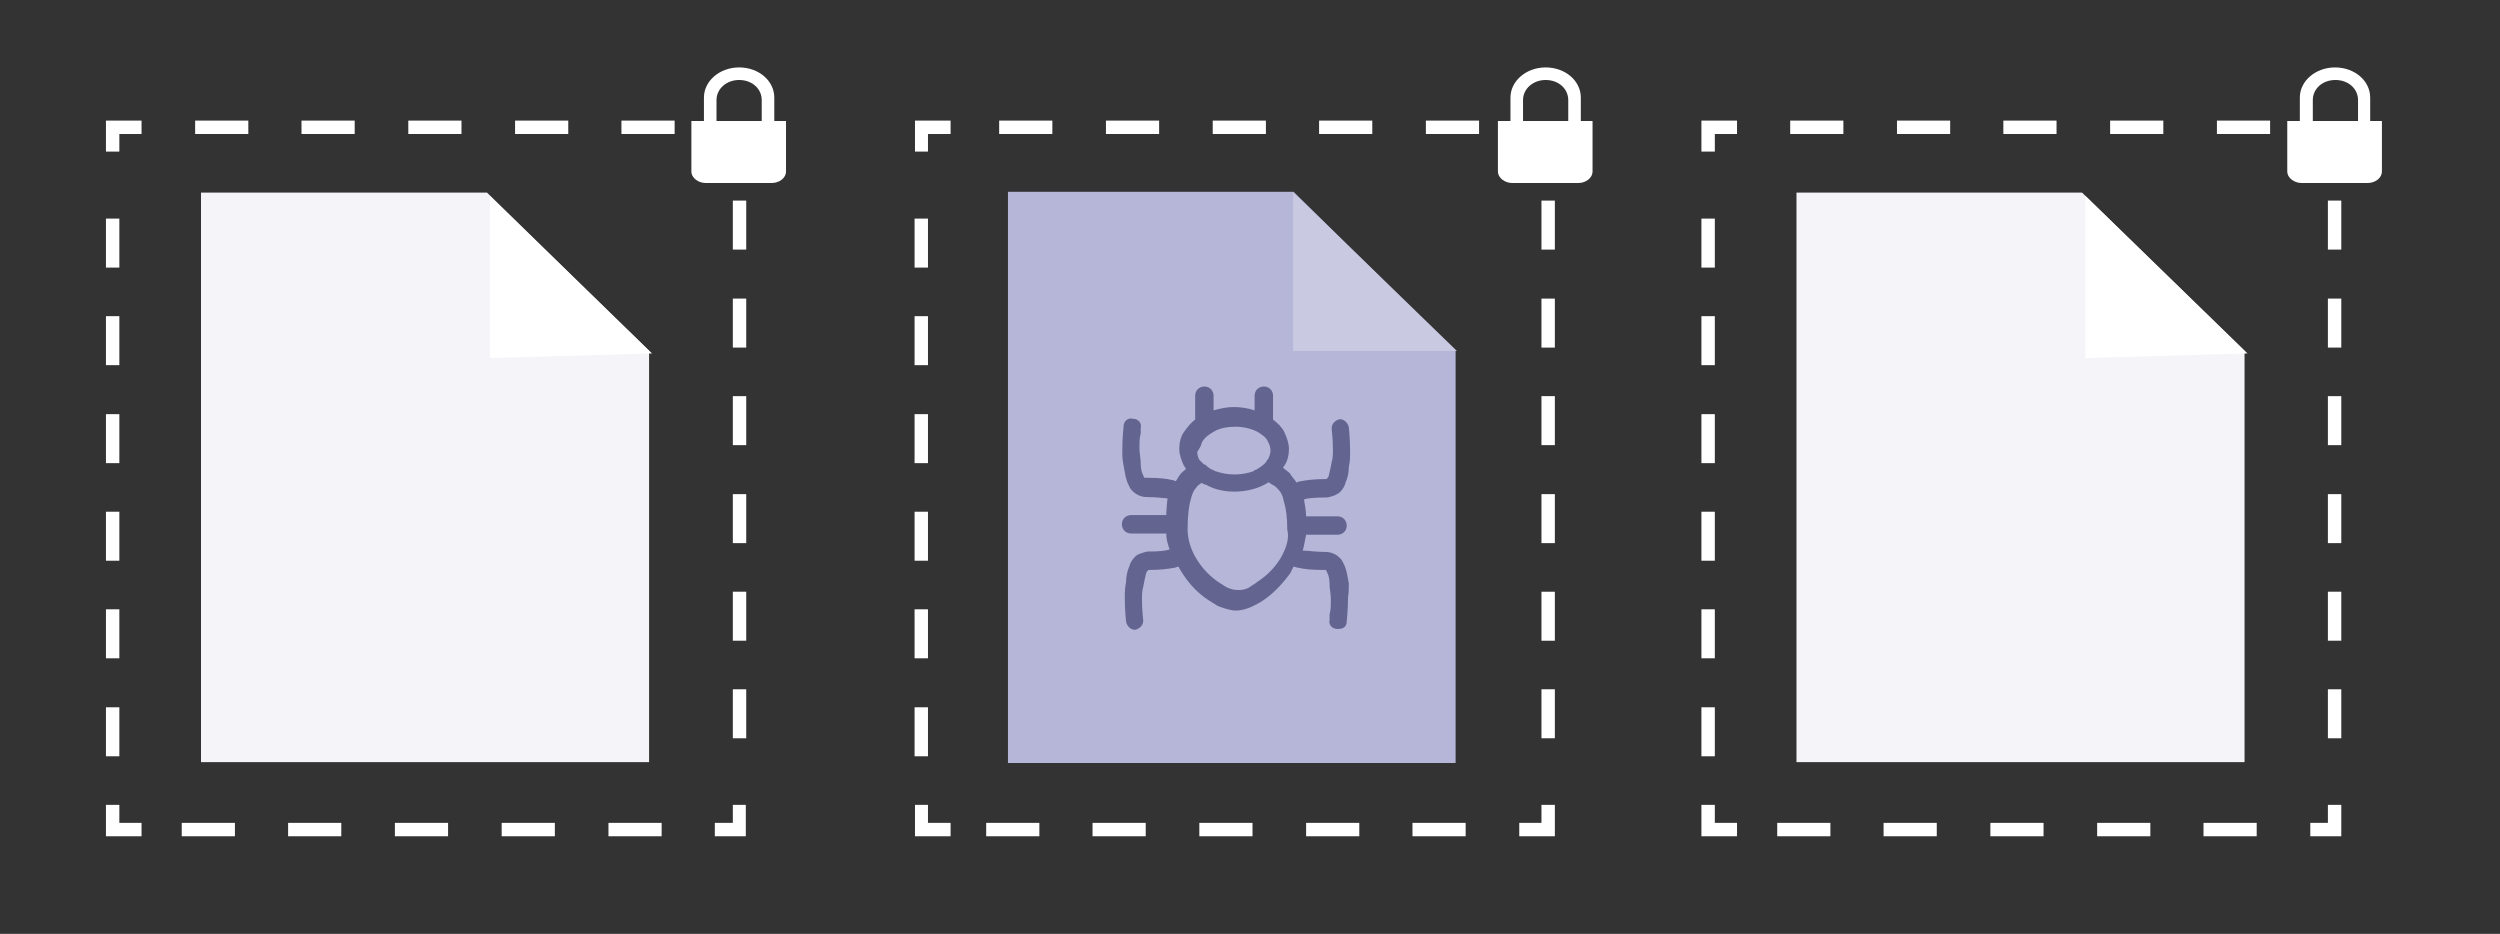 <?xml version="1.0" encoding="utf-8"?>
<!-- Generator: Adobe Illustrator 19.1.1, SVG Export Plug-In . SVG Version: 6.00 Build 0)  -->
<svg version="1.1" id="Layer_1" xmlns="http://www.w3.org/2000/svg" xmlns:xlink="http://www.w3.org/1999/xlink" x="0px" y="0px"
	 viewBox="0 0 597 223" style="enable-background:new 0 0 597 223;" xml:space="preserve">
<rect x="0" y="0" width="597" height="223" fill="#333333" stroke="none"/>
<style type="text/css">
	.st0{fill:#F4F4F9;}
	.st1{fill:#FFFFFF;}
	.st2{fill:#B6B6D8;}
	.st3{fill:#C9C9E2;}
	.st4{fill:#646491;}
</style>
<g>
	<g>
		<polygon class="st0" points="116.3,46 48,46 48,182 155,182 155,83.8 		"/>
	</g>
	<polygon class="st1" points="117,85.5 155.7,84.4 117,46.8 	"/>
</g>
<g>
	<g>
		<polygon class="st0" points="497.2,46 429,46 429,182 536,182 536,83.8 		"/>
	</g>
	<polygon class="st1" points="498,85.5 536.7,84.4 498,46.8 	"/>
</g>
<g>
	<polygon class="st2" points="308.9,45.8 240.7,45.8 240.7,182.2 347.6,182.2 347.6,83.8 	"/>
	<polygon class="st3" points="308.8,83.8 347.9,83.8 308.8,45.9 	"/>
</g>
<g>
	<polygon class="st1" points="175,192.2 175,196.5 170.7,196.5 170.7,199.7 178.1,199.7 178.1,192.2 175,192.2 	"/>
	<path class="st1" d="M56.1,196.5H43.4v3.2h12.7V196.5z M81.6,196.5H68.8v3.2h12.7V196.5z M107,196.5H94.3v3.2H107V196.5z
		 M132.5,196.5h-12.7v3.2h12.7V196.5z M158,196.5h-12.7v3.2H158V196.5z"/>
	<polygon class="st1" points="33.8,196.5 28.5,196.5 28.5,192.2 25.3,192.2 25.3,199.7 33.8,199.7 33.8,196.5 	"/>
	<path class="st1" d="M28.5,63.8V52.2h-3.2v11.7H28.5z M28.5,87.2V75.5h-3.2v11.7H28.5z M28.5,110.5V98.9h-3.2v11.7H28.5z
		 M28.5,133.9v-11.7h-3.2v11.7H28.5z M28.5,157.2v-11.7h-3.2v11.7H28.5z M28.5,180.6v-11.7h-3.2v11.7H28.5z"/>
	<polygon class="st1" points="28.5,36.2 28.5,32 33.8,32 33.8,28.8 25.3,28.8 25.3,36.2 28.5,36.2 	"/>
	<path class="st1" d="M148.4,32h12.7v-3.2h-12.7V32z M123,32h12.7v-3.2H123V32z M97.5,32h12.7v-3.2H97.5V32z M72,32h12.7v-3.2H72V32
		z M46.6,32h12.7v-3.2H46.6V32z"/>
	<path class="st1" d="M175,164.6v11.7h3.2v-11.7H175z M175,141.3V153h3.2v-11.7H175z M175,118v11.7h3.2V118H175z M175,94.6v11.7h3.2
		V94.6H175z M175,71.3v11.7h3.2V71.3H175z M175,47.9v11.7h3.2V47.9H175z"/>
	<polygon class="st1" points="555.9,192.2 555.9,196.5 551.7,196.5 551.7,199.7 559.1,199.7 559.1,192.2 555.9,192.2 	"/>
	<path class="st1" d="M437.1,196.5h-12.7v3.2h12.7V196.5z M462.5,196.5h-12.7v3.2h12.7V196.5z M488,196.5h-12.7v3.2H488V196.5z
		 M513.5,196.5h-12.7v3.2h12.7V196.5z M538.9,196.5h-12.7v3.2h12.7V196.5z"/>
	<polygon class="st1" points="414.8,196.5 409.5,196.5 409.5,192.2 406.3,192.2 406.3,199.7 414.8,199.7 414.8,196.5 	"/>
	<path class="st1" d="M409.5,63.8V52.2h-3.2v11.7H409.5z M409.5,87.2V75.5h-3.2v11.7H409.5z M409.5,110.5V98.9h-3.2v11.7H409.5z
		 M409.5,133.9v-11.7h-3.2v11.7H409.5z M409.5,157.2v-11.7h-3.2v11.7H409.5z M409.5,180.6v-11.7h-3.2v11.7H409.5z"/>
	<polygon class="st1" points="409.5,36.2 409.5,32 414.8,32 414.8,28.8 406.3,28.8 406.3,36.2 409.5,36.2 	"/>
	<path class="st1" d="M529.4,32h12.7v-3.2h-12.7V32z M503.9,32h12.7v-3.2h-12.7V32z M478.4,32h12.7v-3.2h-12.7V32z M453,32h12.7
		v-3.2H453V32z M427.5,32h12.7v-3.2h-12.7V32z"/>
	<path class="st1" d="M555.9,164.6v11.7h3.2v-11.7H555.9z M555.9,141.3V153h3.2v-11.7H555.9z M555.9,118v11.7h3.2V118H555.9z
		 M555.9,94.6v11.7h3.2V94.6H555.9z M555.9,71.3v11.7h3.2V71.3H555.9z M555.9,47.9v11.7h3.2V47.9H555.9z"/>
	<polygon class="st1" points="368.1,192.2 368.1,196.5 362.8,196.5 362.8,199.7 371.3,199.7 371.3,192.2 368.1,192.2 	"/>
	<path class="st1" d="M248.2,196.5h-12.7v3.2h12.7V196.5z M273.6,196.5h-12.7v3.2h12.7V196.5z M299.1,196.5h-12.7v3.2h12.7V196.5z
		 M324.6,196.5h-12.7v3.2h12.7V196.5z M350,196.5h-12.7v3.2H350V196.5z"/>
	<polygon class="st1" points="227,196.5 221.6,196.5 221.6,192.2 218.5,192.2 218.5,199.7 227,199.7 227,196.5 	"/>
	<path class="st1" d="M221.6,63.8V52.2h-3.2v11.7H221.6z M221.6,87.2V75.5h-3.2v11.7H221.6z M221.6,110.5V98.9h-3.2v11.7H221.6z
		 M221.6,133.9v-11.7h-3.2v11.7H221.6z M221.6,157.2v-11.7h-3.2v11.7H221.6z M221.6,180.6v-11.7h-3.2v11.7H221.6z"/>
	<polygon class="st1" points="221.6,36.2 221.6,32 227,32 227,28.8 218.5,28.8 218.5,36.2 221.6,36.2 	"/>
	<path class="st1" d="M340.5,32h12.7v-3.2h-12.7V32z M315,32h12.7v-3.2H315V32z M289.6,32h12.7v-3.2h-12.7V32z M264.1,32h12.7v-3.2
		h-12.7V32z M238.6,32h12.7v-3.2h-12.7V32z"/>
	<path class="st1" d="M368.1,164.6v11.7h3.2v-11.7H368.1z M368.1,141.3V153h3.2v-11.7H368.1z M368.1,118v11.7h3.2V118H368.1z
		 M368.1,94.6v11.7h3.2V94.6H368.1z M368.1,71.3v11.7h3.2V71.3H368.1z M368.1,47.9v11.7h3.2V47.9H368.1z"/>
</g>
<g>
	<path class="st4" d="M322.1,139.4c-0.3-1.6-0.5-3.5-1.3-4.9c-0.3-0.8-0.8-1.3-1.6-1.9c-0.8-0.5-1.6-0.8-2.7-0.8
		c-2.4,0-4-0.3-4.9-0.3c-0.3,0-0.3,0-0.5,0c0.3-1.1,0.5-2.4,0.8-3.8h7.5c1.1,0,2.2-0.8,2.2-2.2c0-1.1-0.8-2.2-2.2-2.2h-7.5
		c0-1.3-0.3-2.7-0.5-4c0.5-0.3,2.2-0.5,5.4-0.5c0.5,0,1.3-0.3,1.9-0.5c0.5-0.3,1.1-0.5,1.3-0.8c0.5-0.5,1.1-1.3,1.3-2.2
		c0.5-1.1,0.8-2.4,0.8-3.8c0.3-1.3,0.3-2.7,0.3-3.8c0-3-0.3-5.7-0.3-5.7c-0.3-1.1-1.1-1.9-2.2-1.9c-1.1,0.3-1.9,1.1-1.9,2.2l0,0l0,0
		c0,0.3,0.3,2.4,0.3,5.1c0,1.1,0,1.9-0.3,3c-0.3,1.3-0.5,2.7-0.8,3.5c-0.3,0.3-0.3,0.5-0.5,0.5c0,0,0,0-0.3,0
		c-2.7,0-4.6,0.3-5.7,0.5c-0.5,0-0.8,0.3-1.1,0.3c-0.5-0.8-1.1-1.3-1.6-2.2c-0.5-0.5-1.1-0.8-1.6-1.3c0-0.3,0.3-0.3,0.3-0.5
		c0.8-1.1,1.1-2.7,1.1-4s-0.5-2.7-1.1-4c-0.5-1.1-1.6-2.2-2.7-3v-5.7c0-1.1-0.8-2.2-2.2-2.2c-1.1,0-2.2,0.8-2.2,2.2v3.5
		c-1.6-0.5-3.2-0.8-4.9-0.8c-1.6,0-3.2,0.3-4.9,0.8v-3.5c0-1.1-0.8-2.2-2.2-2.2c-1.1,0-2.2,0.8-2.2,2.2v5.7c-1.1,0.8-1.9,1.9-2.7,3
		c-0.8,1.1-1.1,2.7-1.1,4s0.5,2.7,1.1,4c0.3,0.3,0.3,0.5,0.5,0.8c-0.5,0.5-1.1,0.8-1.6,1.6c-0.3,0.5-0.5,0.8-0.8,1.3
		c-0.3,0-0.5-0.3-1.1-0.3c-1.1-0.3-3-0.5-5.7-0.5h-0.3c0,0,0,0-0.3,0s-0.3-0.5-0.5-0.8c-0.3-0.5-0.5-1.6-0.5-2.7
		c0-1.1-0.3-2.2-0.3-3.5s0-2.7,0.3-3.5c0-0.5,0-0.8,0-1.1v-0.3l0,0l0,0c0.3-1.1-0.5-2.2-1.9-2.2c-1.1-0.3-2.2,0.5-2.2,1.9l0,0
		c0,0-0.3,2.7-0.3,5.7c0,1.1,0,2.2,0.3,3.5c0.3,1.6,0.5,3.5,1.3,4.9c0.3,0.8,0.8,1.3,1.6,1.9c0.8,0.5,1.6,0.8,2.7,0.8
		c2.4,0,4,0.3,4.9,0.3c0,0-0.3,2.7-0.3,4h-8.4c-1.1,0-2.2,0.8-2.2,2.2c0,1.1,0.8,2.2,2.2,2.2h8.4c0,1.3,0.3,2.4,0.8,3.8
		c-0.8,0.3-2.2,0.5-5.1,0.5c-0.5,0-1.3,0.3-1.9,0.5s-1.1,0.5-1.3,0.8c-0.5,0.5-1.1,1.3-1.3,2.2c-0.5,1.1-0.8,2.4-0.8,3.8
		c-0.3,1.3-0.3,2.7-0.3,3.8c0,3,0.3,5.7,0.3,5.7c0.3,1.1,1.1,1.9,2.2,1.9c1.1-0.3,1.9-1.1,1.9-2.2l0,0l0,0c0-0.3-0.3-2.4-0.3-5.1
		c0-1.1,0-1.9,0.3-3c0.3-1.3,0.5-2.7,0.8-3.5c0.3-0.3,0.3-0.5,0.5-0.5c0,0,0,0,0.3,0c2.7,0,4.6-0.3,5.7-0.5c0.5,0,0.8-0.3,1.1-0.3
		c1.3,2.4,3.2,4.9,5.4,6.7c1.3,1.1,2.7,1.9,4,2.7c1.3,0.5,3,1.1,4.3,1.1c1.9,0,3.8-0.8,5.7-1.9c2.7-1.6,5.1-4,7.3-7
		c0.3-0.5,0.5-1.1,0.8-1.6c0.3,0,0.8,0.3,1.3,0.3c1.1,0.3,3,0.5,5.7,0.5h0.3c0,0,0,0,0.3,0c0.3,0,0.3,0.5,0.5,0.8
		c0.3,0.5,0.5,1.6,0.5,2.7c0,1.1,0.3,2.2,0.3,3.5c0,1.3,0,2.7-0.3,3.5c0,0.5,0,0.8,0,1.1v0.3l0,0l0,0c-0.3,1.1,0.5,2.2,1.9,2.2
		s2.2-0.5,2.2-1.9l0,0c0,0,0.3-2.7,0.3-5.7C322.1,141.5,322.1,140.4,322.1,139.4z M287,105.7c0.5-1.1,1.6-1.9,3-2.7s3.2-1.1,5.1-1.1
		c2.4,0,4.9,0.8,6.2,1.9c0.8,0.5,1.3,1.1,1.6,1.9c0.3,0.5,0.5,1.3,0.5,1.9c0,0.8-0.3,1.3-0.5,1.9c-0.3,0.3-0.5,0.8-0.8,1.1
		c-0.5,0.5-1.3,1.1-2.2,1.6c-0.3,0-0.3,0-0.5,0.3c-1.3,0.5-3,0.8-4.6,0.8s-3.2-0.3-4.6-0.8c-0.5-0.3-1.3-0.5-1.9-1.1
		c-0.3-0.3-0.5-0.5-0.8-0.5c-0.3-0.3-0.8-0.8-1.1-1.1c-0.3-0.5-0.5-1.3-0.5-1.9C286.5,107,286.8,106.5,287,105.7z M306.7,131.5
		c-1.1,2.7-3.2,5.1-5.4,6.7c-1.1,0.8-2.2,1.6-3.2,2.2c-1.1,0.5-1.9,0.5-2.4,0.5c-1.1,0-2.4-0.3-3.8-1.3c-2.2-1.3-4.3-3.2-5.9-5.7
		c-1.6-2.4-2.4-5.1-2.4-7.5c0-3.2,0.3-5.7,0.8-7.3c0.3-1.3,0.8-2.2,1.3-2.7c0.3-0.5,0.8-0.8,1.3-1.1l0,0c0.3,0.3,0.5,0.3,1.1,0.5
		c1.9,1.1,4.3,1.6,6.7,1.6c3,0,5.9-0.8,8.1-2.2c0.3,0,0.5,0.3,0.5,0.3c0.5,0.3,1.1,0.5,1.6,1.1c0.8,0.8,1.3,1.6,1.6,3.2
		c0.5,1.6,0.8,3.8,0.8,6.7C307.8,128,307.5,129.7,306.7,131.5z"/>
</g>
<path class="st1" d="M566,28.9v-5.6c0-4-3.7-7.2-8.4-7.2c-4.6,0-8.4,3.2-8.4,7.2v5.6h-3v3v5.6v3.4c0,1.7,1.8,2.8,3.4,2.8h15.8
	c1.7,0,3.4-1.1,3.4-2.8v-3.4v-5.6v-3H566z M557.7,19.1c3.1,0,5.4,2.1,5.4,4.8v5h-10.8v-5C552.3,21.2,554.6,19.1,557.7,19.1z"/>
<path class="st1" d="M377.5,28.9v-5.6c0-4-3.7-7.2-8.4-7.2c-4.6,0-8.4,3.2-8.4,7.2v5.6h-3v3v5.6v3.4c0,1.7,1.8,2.8,3.4,2.8h15.8
	c1.7,0,3.4-1.1,3.4-2.8v-3.4v-5.6v-3H377.5z M369.1,19.1c3.1,0,5.4,2.1,5.4,4.8v5h-10.8v-5C363.7,21.2,366.1,19.1,369.1,19.1z"/>
<path class="st1" d="M184.9,28.9v-5.6c0-4-3.7-7.2-8.4-7.2c-4.6,0-8.4,3.2-8.4,7.2v5.6h-3v3v5.6v3.4c0,1.7,1.8,2.8,3.4,2.8h15.8
	c1.7,0,3.4-1.1,3.4-2.8v-3.4v-5.6v-3H184.9z M176.5,19.1c3.1,0,5.4,2.1,5.4,4.8v5h-10.8v-5C171.1,21.2,173.5,19.1,176.5,19.1z"/>
</svg>
